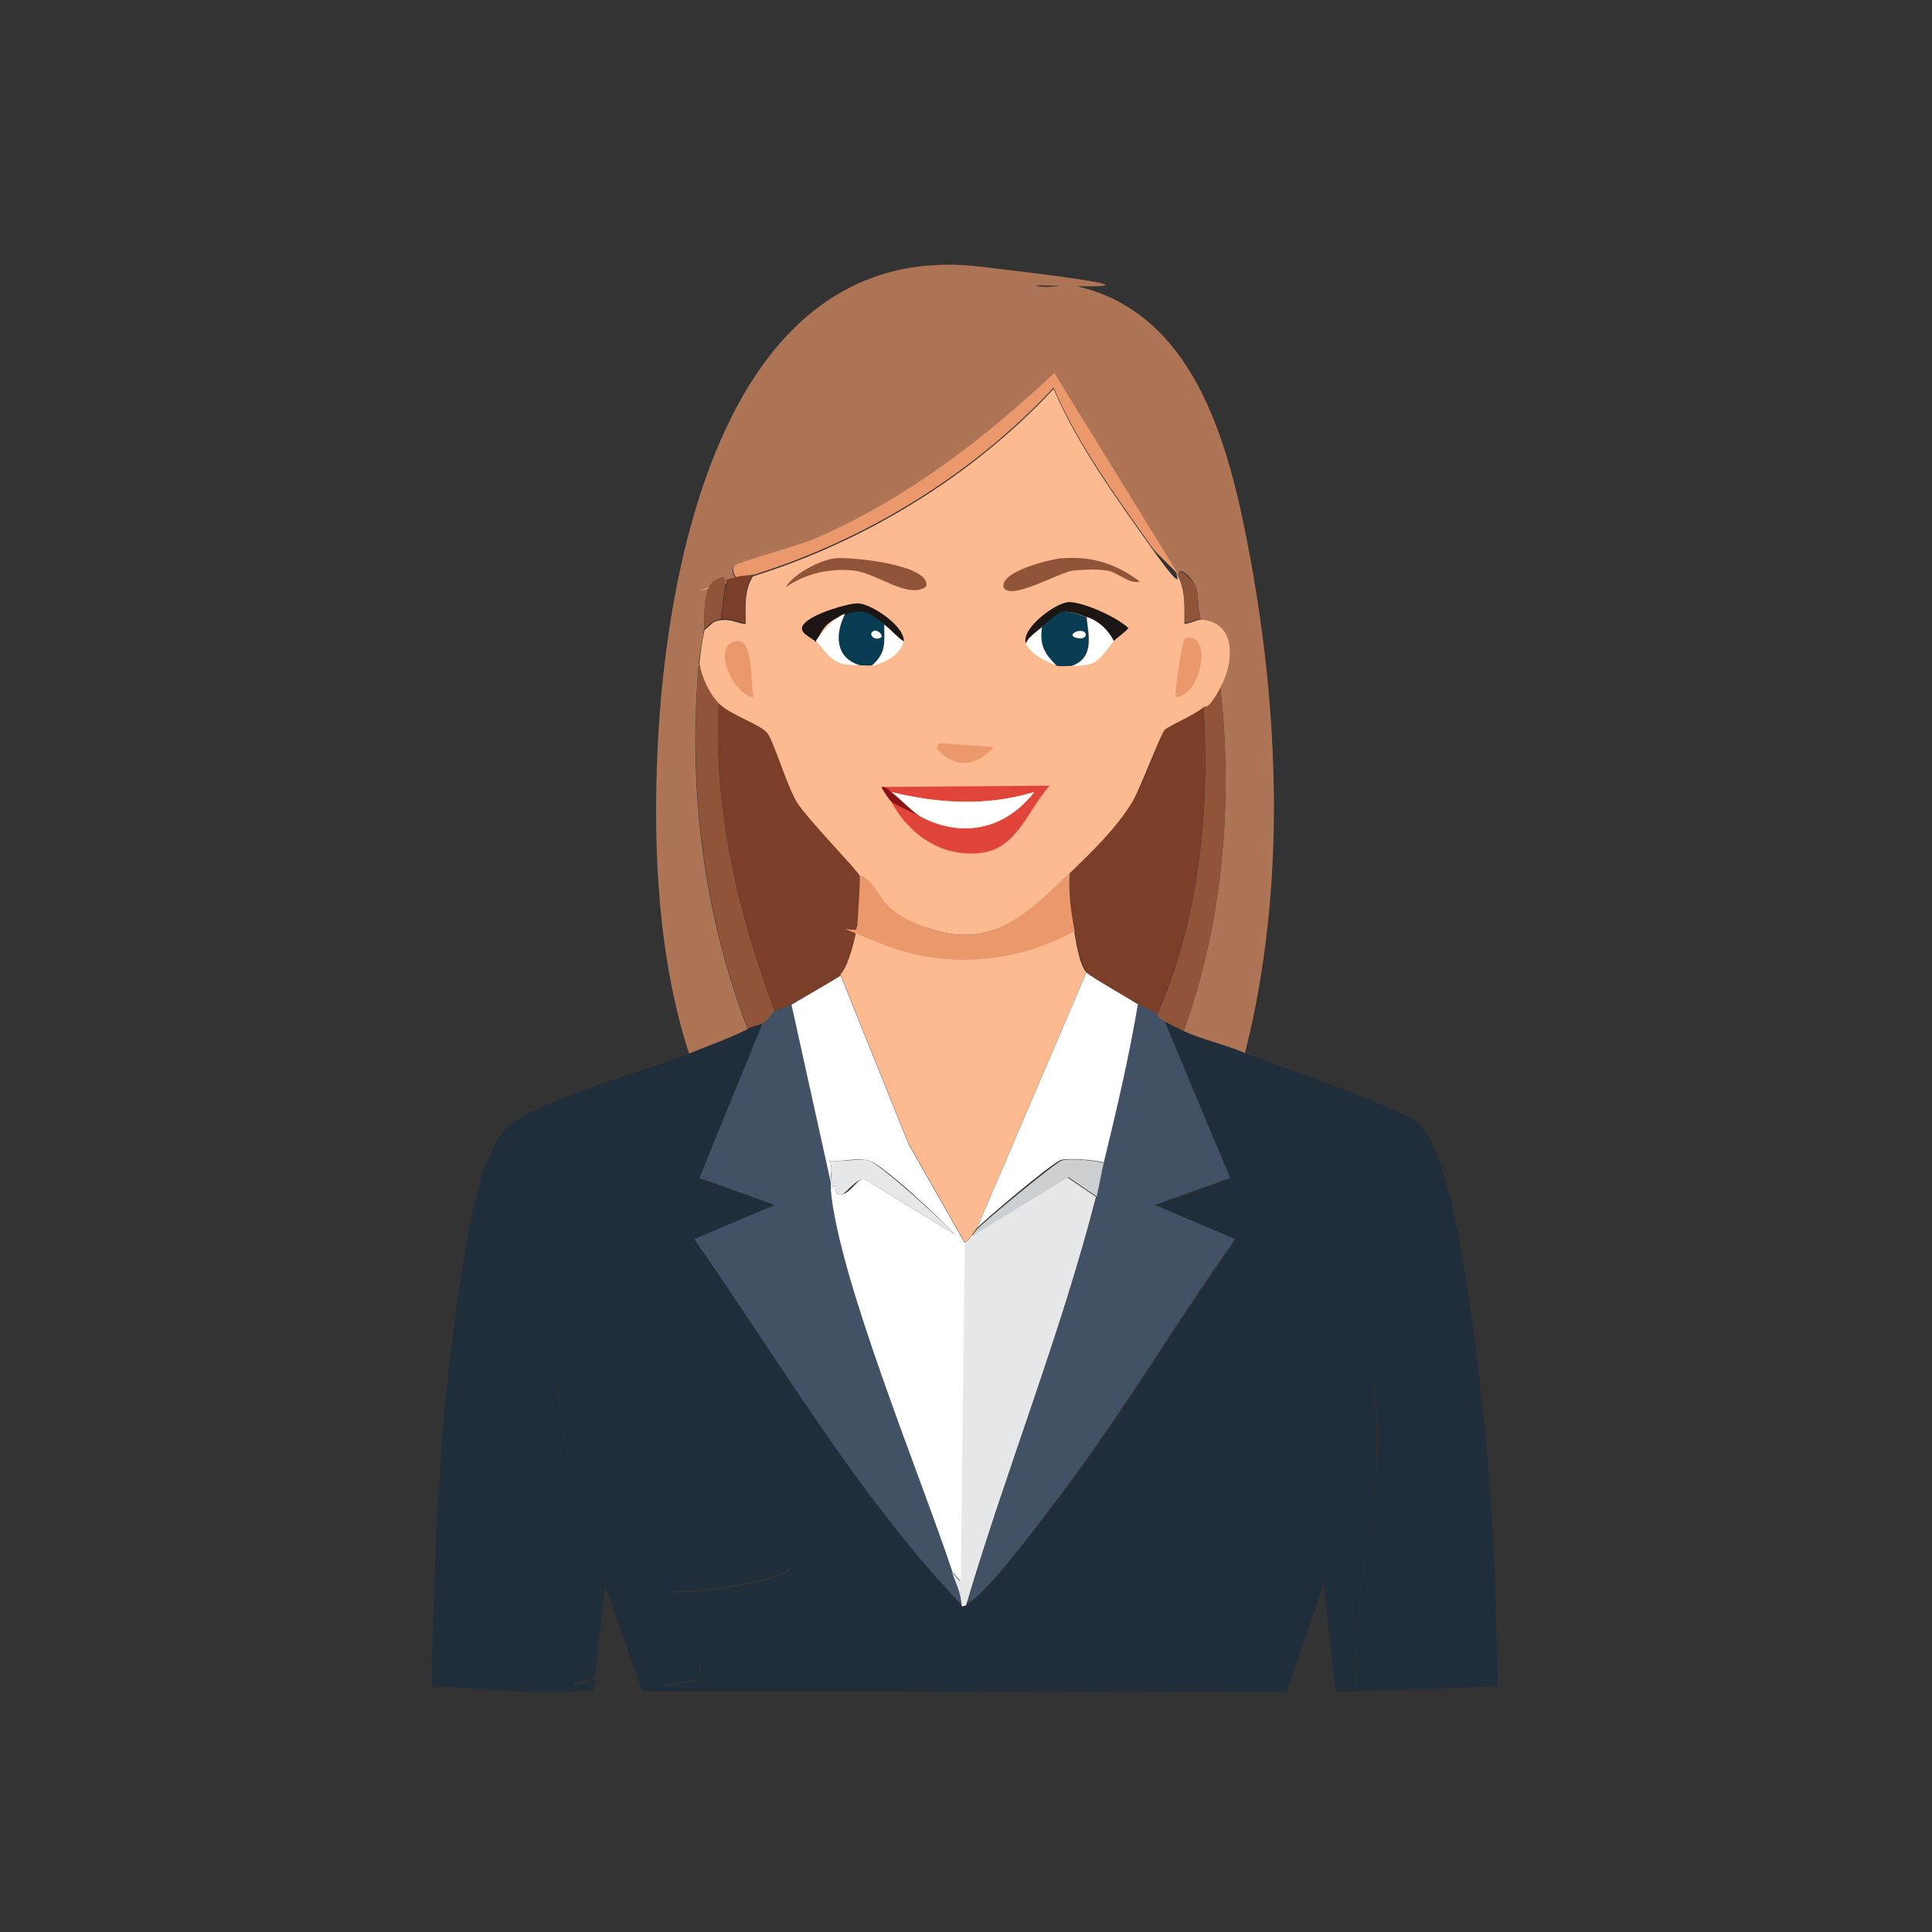 <?xml version="1.0" encoding="UTF-8"?>
<svg id="Layer_1" xmlns="http://www.w3.org/2000/svg" version="1.1" viewBox="0 0 300 300">
  <rect x="0" y="0" width="300" height="300" fill="#333333" stroke="none"/>
  <!-- Generator: Adobe Illustrator 29.6.0, SVG Export Plug-In . SVG Version: 2.1.1 Build 207)  -->
  <defs>
    <style>
      .st0 {
        fill: #cdd0d2;
      }

      .st1 {
        fill: #fdba90;
      }

      .st2 {
        fill: #083c52;
      }

      .st3 {
        fill: #7b3e28;
      }

      .st4 {
        fill: #202d3a;
      }

      .st5 {
        fill: #e14539;
      }

      .st6 {
        fill: #425165;
      }

      .st7 {
        fill: #e6e7e9;
      }

      .st8 {
        fill: #871318;
      }

      .st9 {
        fill: #fff;
      }

      .st10 {
        fill: #905439;
      }

      .st11 {
        fill: #ae7456;
      }

      .st12 {
        fill: #1b1514;
      }

      .st13 {
        fill: #eb996c;
      }
    </style>
  </defs>
  <g id="Generative_Object">
    <g>
      <path class="st4" d="M183.8,160.1c3,1.5,6.4,2.1,9.5,3.4,5.6,2.3,23.5,8.1,27,11,7.1,5.8,10.9,52.5,11.5,63,.5,8.1.5,16.3.8,24.4l-21.9-.2c-1-16,5.4-31.6,2.5-47.5-.5,9.2-2.6,21.1-11,26.5s-17.8,3.1-25.7,2.3-1.2-1.5-2.5-.2c6.7,3.5,14.2,4,21.6,4.5-3.4,4.1-5,9.3-5.1,14.6l-40.7.8c-1,0-2,0-3,0l-44.1-.8,5.9-.9c1-5.3-2-9.2-4-13.8,1.7.6,19.5-1.8,18-4-9.7.6-19.1,2.7-27-4-7.3-6.1-8.3-16.5-9.1-25.3-2.7,16,3,31.5,2.5,47.5.5.9,5-2,3,.4s-22-.3-25,.2c.4-17.3.9-34.8,3-52s4.3-31.4,9.3-35.4,21.4-8.4,27.8-11c3.1-1.3,6.1-2.3,9.1-3.8s1.5-.4,2.3-.8l-9.8,24,11.7,4.2-12.5,5.3c13.4,19.3,25.4,39.9,41.6,56.9.9.2.7-.4.8-.4,2.8-1,13.4-15.4,15.9-18.7,9.1-12.2,16.9-25.4,25.7-37.8l-12.5-5.3,11.7-4.2-10.2-24.4c1,.5,2,1,3,1.5Z"/>
      <path class="st4" d="M232.6,261.9l-25.2.8-1.9-16.6-5.7,16.6c-16.7,0-33.4,0-50.1,0l40.7-.8c.1-5.3,1.7-10.5,5.1-14.6-7.4-.5-14.9-1.1-21.6-4.5,1.3-1.3,2.3.2,2.5.2,7.9.8,18,2.6,25.7-2.3s10.5-17.3,11-26.5c2.9,15.9-3.4,31.5-2.5,47.5l21.9.2Z"/>
      <path class="st4" d="M146.8,262.6c-15.7,0-31.4,0-47.1,0l-5.7-16.3-1.9,16.3-25.2-.8c3-.5,24.2.8,25-.2,1.9-2.4-2.5.5-3-.4.6-16-5.2-31.5-2.5-47.5.8,8.9,1.8,19.2,9.1,25.3,7.9,6.7,17.4,4.6,27,4,1.5,2.2-16.2,4.5-18,4,2,4.6,5,8.5,4,13.8l-5.9.9,44.1.8Z"/>
      <path class="st6" d="M179.7,157.4c0,0,.5.8,1.1,1.1l10.2,24.4-11.7,4.2,12.5,5.3c-8.8,12.4-16.7,25.6-25.7,37.8-2.5,3.3-13,17.7-15.9,18.7,6.3-21.2,14.5-41.8,20.1-63.2.4-1.7.7-3.6,1.1-5.3,2-8.1,3.9-16.3,5.3-24.6.6.4,2.1,1,3,1.5Z"/>
      <path class="st6" d="M122.9,155.9l6.1,27.6c0,.4,0,.8,0,1.1,1.2,13.8,14.1,44.6,18.9,59.4.6,1.7,1.5,3.4,1.5,5.3-16.2-17-28.2-37.7-41.6-56.9l12.5-5.3-11.7-4.2,9.8-24c.7-.4,1.3-1.6,1.9-1.9s2.1-.8,2.6-1.1Z"/>
    </g>
    <g>
      <path class="st11" d="M193.3,163.5c-3-1.3-6.4-2-9.5-3.4,6.1-16.8,7.7-35.7,5.7-53.3,2.1-3.8,2.7-10.2-3-10.6-.6-1.4-.3-3.8-.8-5.1s-3.1-3.9-2.6-1.3c0-.1-.3-.6-.4-.8l-19.1-31c-10.9,10.4-23.2,19.7-37.1,25.7s-12,3.7-12.5,4.2-.1,1.4.2,1.9c-.5.1-.9.2-1.5.4s-1.4-.2-1.7,0c-2,1.1-1.5,6-1.7,7.6s-.6,3.1-.8,5.3c-1.7,19.2.7,38.8,7.6,56.7-3,1.5-6,2.5-9.1,3.8-4.8-14.8-5.6-31.5-4.9-47.1,1.3-29.3,10.7-79.7,50.1-75.1s6.4,2.5,8.7,3,4.4-.4,6.1,0c18.2,4,23.6,23.9,26.7,39.9,5,25.8,6.1,53.7-.4,79.3Z"/>
      <path class="st10" d="M111.6,109c-.9,16.4,3,32.9,8.7,48-.5.3-1.1,1.5-1.9,1.9s-1.7.5-2.3.8c-6.9-18-9.2-37.5-7.6-56.7.5,1.9,1.7,4.6,3,6.1Z"/>
      <path class="st10" d="M183.8,160.1c-1-.5-2-1-3-1.5s-1.1-1.1-1.1-1.1c6.5-14.7,8.2-31.7,7.2-47.7.5-.4,2.4-2.5,2.6-3,2,17.7.4,36.6-5.7,53.3Z"/>
      <path class="st13" d="M182.7,89c-.3-.5-3.1-3-3.8-4-5.6-7.9-11.4-15.8-15.3-24.8-12.6,13.5-29.1,23.6-46.7,29.1s-1.6,0-2.6.4c-.3-.5-.7-1.4-.2-1.9s10.6-3.3,12.5-4.2c13.9-6,26.2-15.4,37.1-25.7l19.1,31Z"/>
      <path class="st3" d="M116.9,89.3c-1.5,2.2-1.1,4.8-1.1,7.4-1.4,0-2.2-.8-3.8-.6l.8-6.1c.6-.2,1-.2,1.5-.4,1.1-.3,2.1-.2,2.6-.4Z"/>
      <path class="st10" d="M112.7,90.1l-.8,6.1c-1.6.2-1.5.7-2.6,1.5.2-1.6-.3-6.5,1.7-7.6s1.3.1,1.7,0Z"/>
      <path class="st10" d="M186.5,96.1c-.5,0-2.5.8-2.6.6,0-2.5.3-4.7-.8-7-.5-2.6,2.6,1.2,2.6,1.3.5,1.3.1,3.7.8,5.1Z"/>
      <path class="st3" d="M179.7,157.4c-.9-.5-2.4-1.1-3-1.5-1.3-.8-7.5-4.3-7.9-4.9-1.1-1.3-1.6-4.8-1.9-6.4-.6-3-1-6-.8-9.1,3.7-3.4,7.2-6.8,9.8-11.2s4.2-10.1,4.9-11,4.5-2.2,6.1-3.6c1,16-.7,33-7.2,47.7Z"/>
      <path class="st3" d="M133.5,135.9c.2.7-.2,7-.4,7.9-.2,1.6-1.5,6.4-2.6,7.6s-6.4,3.8-7.6,4.5-1.9.7-2.6,1.1c-5.7-15.2-9.6-31.7-8.7-48,1.7,1.8,6.9,3.7,7.6,4.7,1,1.4,2.9,7.9,4.5,10.6s9.7,10.8,9.8,11.5Z"/>
    </g>
    <g>
      <path class="st7" d="M170.2,185.8c-5.5,21.4-13.8,42-20.1,63.2,0,0,0,.5-.8.4,0-1.9-.9-3.6-1.5-5.3l1.3,1.5.6-52.6c.5-.2.9-.7,1.1-1.1l14.9-9.1,4.4,3Z"/>
      <path class="st9" d="M176.7,155.9c-1.4,8.3-3.3,16.4-5.3,24.6-1.5-.4-5.3-.7-6.6-.4s-12.1,9.5-13.1,10.6l17-39.7c.5.6,6.7,4.1,7.9,4.9Z"/>
      <path class="st0" d="M171.4,180.5c-.4,1.7-.7,3.6-1.1,5.3l-4.4-3-14.9,9.1c.2-.3.2-.5.8-1.1,1-1.1,12.2-10.4,13.1-10.6,1.3-.4,5.1,0,6.6.4Z"/>
      <path class="st9" d="M130.5,151.4l10.6,26.3,8.7,15.3-.6,52.6-1.3-1.5c-4.9-14.8-17.7-45.6-18.9-59.4,1.4-1.8,0,1.2,1.7.8s2.5-2.9,3.8-2.3l13.8,8.5c-1.9-2.1-11.3-11-13.4-11.5s-4.3.3-6.1,0c.6,1.1.1,2.4.2,3.4l-6.1-27.6c1.2-.7,7.3-4.2,7.6-4.5Z"/>
      <path class="st7" d="M129,184.7c0-.4,0-.8,0-1.1,0-1,.4-2.3-.2-3.4,1.7.3,4.5-.4,6.1,0s11.5,9.4,13.4,11.5l-13.8-8.5c-1.3-.6-3.1,2.1-3.8,2.3-1.7.4-.3-2.6-1.7-.8Z"/>
    </g>
    <g>
      <path class="st1" d="M166.8,144.6c.3,1.7.8,5.2,1.9,6.4l-17,39.7c-.6.7-.5.8-.8,1.1s-.6,1-1.1,1.1l-8.7-15.3-10.6-26.3c1.2-1.1,2.4-5.9,2.6-7.6.6,1.6,2.1,2,3.6,2.6,9.8,4,20.8,3.2,30.1-1.9Z"/>
      <path class="st13" d="M166.8,144.6c-9.2,5.1-20.3,5.9-30.1,1.9s-3-1.1-3.6-2.6c.1-1,.5-7.2.4-7.9,4,1.8,6.9,6.9,11.2,8.3,9.6,3.1,15-2.7,21.4-8.7-.2,3.1.2,6,.8,9.1Z"/>
      <g>
        <path class="st1" d="M182.7,89c0,.1.3.6.4.8,1,2.3.8,4.5.8,7,.1.3,2.1-.6,2.6-.6,5.7.4,5.1,6.8,3,10.6s-2.2,2.6-2.6,3c-1.5,1.3-5.5,2.9-6.1,3.6s-3.6,8.7-4.9,11c-2.6,4.3-6.2,7.7-9.8,11.2-6.3,6-11.8,11.8-21.4,8.7s-7.1-6.6-11.2-8.3c-.2-.7-8.3-9-9.8-11.5s-3.5-9.2-4.5-10.6-5.9-2.9-7.6-4.7-2.6-4.2-3-6.1c.2-2.1.4-3.3.8-5.3,1.2-.8,1-1.3,2.6-1.5s2.4.5,3.8.6c0-2.6-.3-5.1,1.1-7.4,17.6-5.5,34.1-15.6,46.7-29.1,3.9,9,9.7,16.9,15.3,24.8s3.5,3.4,3.8,4Z"/>
        <g>
          <path class="st10" d="M129.6,86.7c2.4-.3,15.2,1,14.2,4.4-2.8,2-7.6-2.1-11.2-2.5s-7.5.4-10.6,2.6c1.2-2.1,5.3-4.2,7.6-4.5Z"/>
          <path class="st10" d="M164.7,86.7c4.8-.4,8.5.8,12.3,3.6-1.6.5-3.3-1.4-5.1-1.7s-4.1-.1-5.3,0c-2.2.3-10,4.9-10.8,2.5-.3-2.4,7.1-4.2,8.9-4.4Z"/>
          <path class="st12" d="M140.3,99.6c-1.1-.8-1.9-1.8-3-2.6-2.3-1.7-2.8-2.5-6.1-1.5s-3.6,2.7-4.5,4.2c-.7-.8-3.2-1.5-1.7-3s6.9-3.1,8.3-3c2.1.1,7.5,3.7,7,6.1Z"/>
          <path class="st12" d="M172.9,99.6c-1-1.8-2.2-3-4.2-3.8-3.9-1.5-4-.8-6.8,1.5s-2,1.6-2.6,2.6c-.8-2.3,4.6-6.3,6.6-6.4s7.2,2.1,9.3,4c0,.3-2,1.7-2.3,2.1Z"/>
          <path class="st13" d="M114,99.6c3.1-.9,2.5,6.2,3,8.7-3.2-.5-6.4-7.7-3-8.7Z"/>
          <path class="st13" d="M184,99.2c4.2-1.6,2.9,8.7-1.5,9.1,0-1.2,1-8.9,1.5-9.1Z"/>
          <path class="st9" d="M172.9,99.6c-2.4,3-2.5,3.8-6.4,3.8,3.6-1.2,2.5-4.8,2.3-7.6,1.9.7,3.2,1.9,4.2,3.8Z"/>
          <path class="st9" d="M133.5,103.3c-4.1,0-4.3-.9-6.8-3.8,1-1.5,2.8-3.6,4.5-4.2-1.5,3-1.6,6.8,2.3,7.9Z"/>
          <path class="st13" d="M145.8,115.4l8.5.6c-2.7,3.1-6.1,3.4-8.9.2l.4-.8Z"/>
          <path class="st9" d="M140.3,99.6c-.4,2.1-3.1,3.4-4.9,3.8,2.3-2,1.8-3.6,1.9-6.4,1.1.8,1.9,1.9,3,2.6Z"/>
          <path class="st9" d="M164.2,103.3c-1.5-.3-4.4-1.9-4.9-3.4.7-1.1,1.7-1.9,2.6-2.6-.4,2.9.3,4.1,2.3,6.1Z"/>
          <g>
            <path class="st5" d="M138.4,124.5c.3.2,3.9,1.8,4.5,2.3,6.4,3.4,13.1,2,17.6-3.8-7.4,2.2-14.7,1.8-22.1,0-.5-.4-.8-.9-1.5-.8l26.1-.2c-3.3,3.6-5,9.6-10.4,10.4s-10.9-1.9-14.2-7.9Z"/>
            <path class="st8" d="M138.4,123c1.2.9,3.4,3.2,4.5,3.8-.7-.4-4.2-2-4.5-2.3s-1.5-2-1.5-2.3c.7-.1,1.1.4,1.5.8Z"/>
            <path class="st9" d="M143,126.8c-1.1-.6-3.3-2.9-4.5-3.8,7.4,1.8,14.7,2.2,22.1,0-4.5,5.8-11.2,7.2-17.6,3.8Z"/>
          </g>
          <g>
            <path class="st2" d="M168.7,95.8c.3,2.8,1.3,6.3-2.3,7.6-.7,0-1.7.1-2.3,0-1.9-1.9-2.7-3.2-2.3-6.1,2.8-2.3,2.9-3,6.8-1.5Z"/>
            <path class="st9" d="M167.4,98c1.6-.3,1.6,1.4,0,1.1s-.6-1,0-1.1Z"/>
          </g>
          <g>
            <path class="st2" d="M137.3,96.9c0,2.8.4,4.4-1.9,6.4-.5.1-1.3,0-1.9,0-3.9-1.2-3.8-4.9-2.3-7.9,3.2-1,3.7-.2,6.1,1.5Z"/>
            <path class="st9" d="M135.6,98c.4-.3,1.4.3,1.3.9-1,.8-2.2-.4-1.3-.9Z"/>
          </g>
        </g>
      </g>
    </g>
  </g>
</svg>